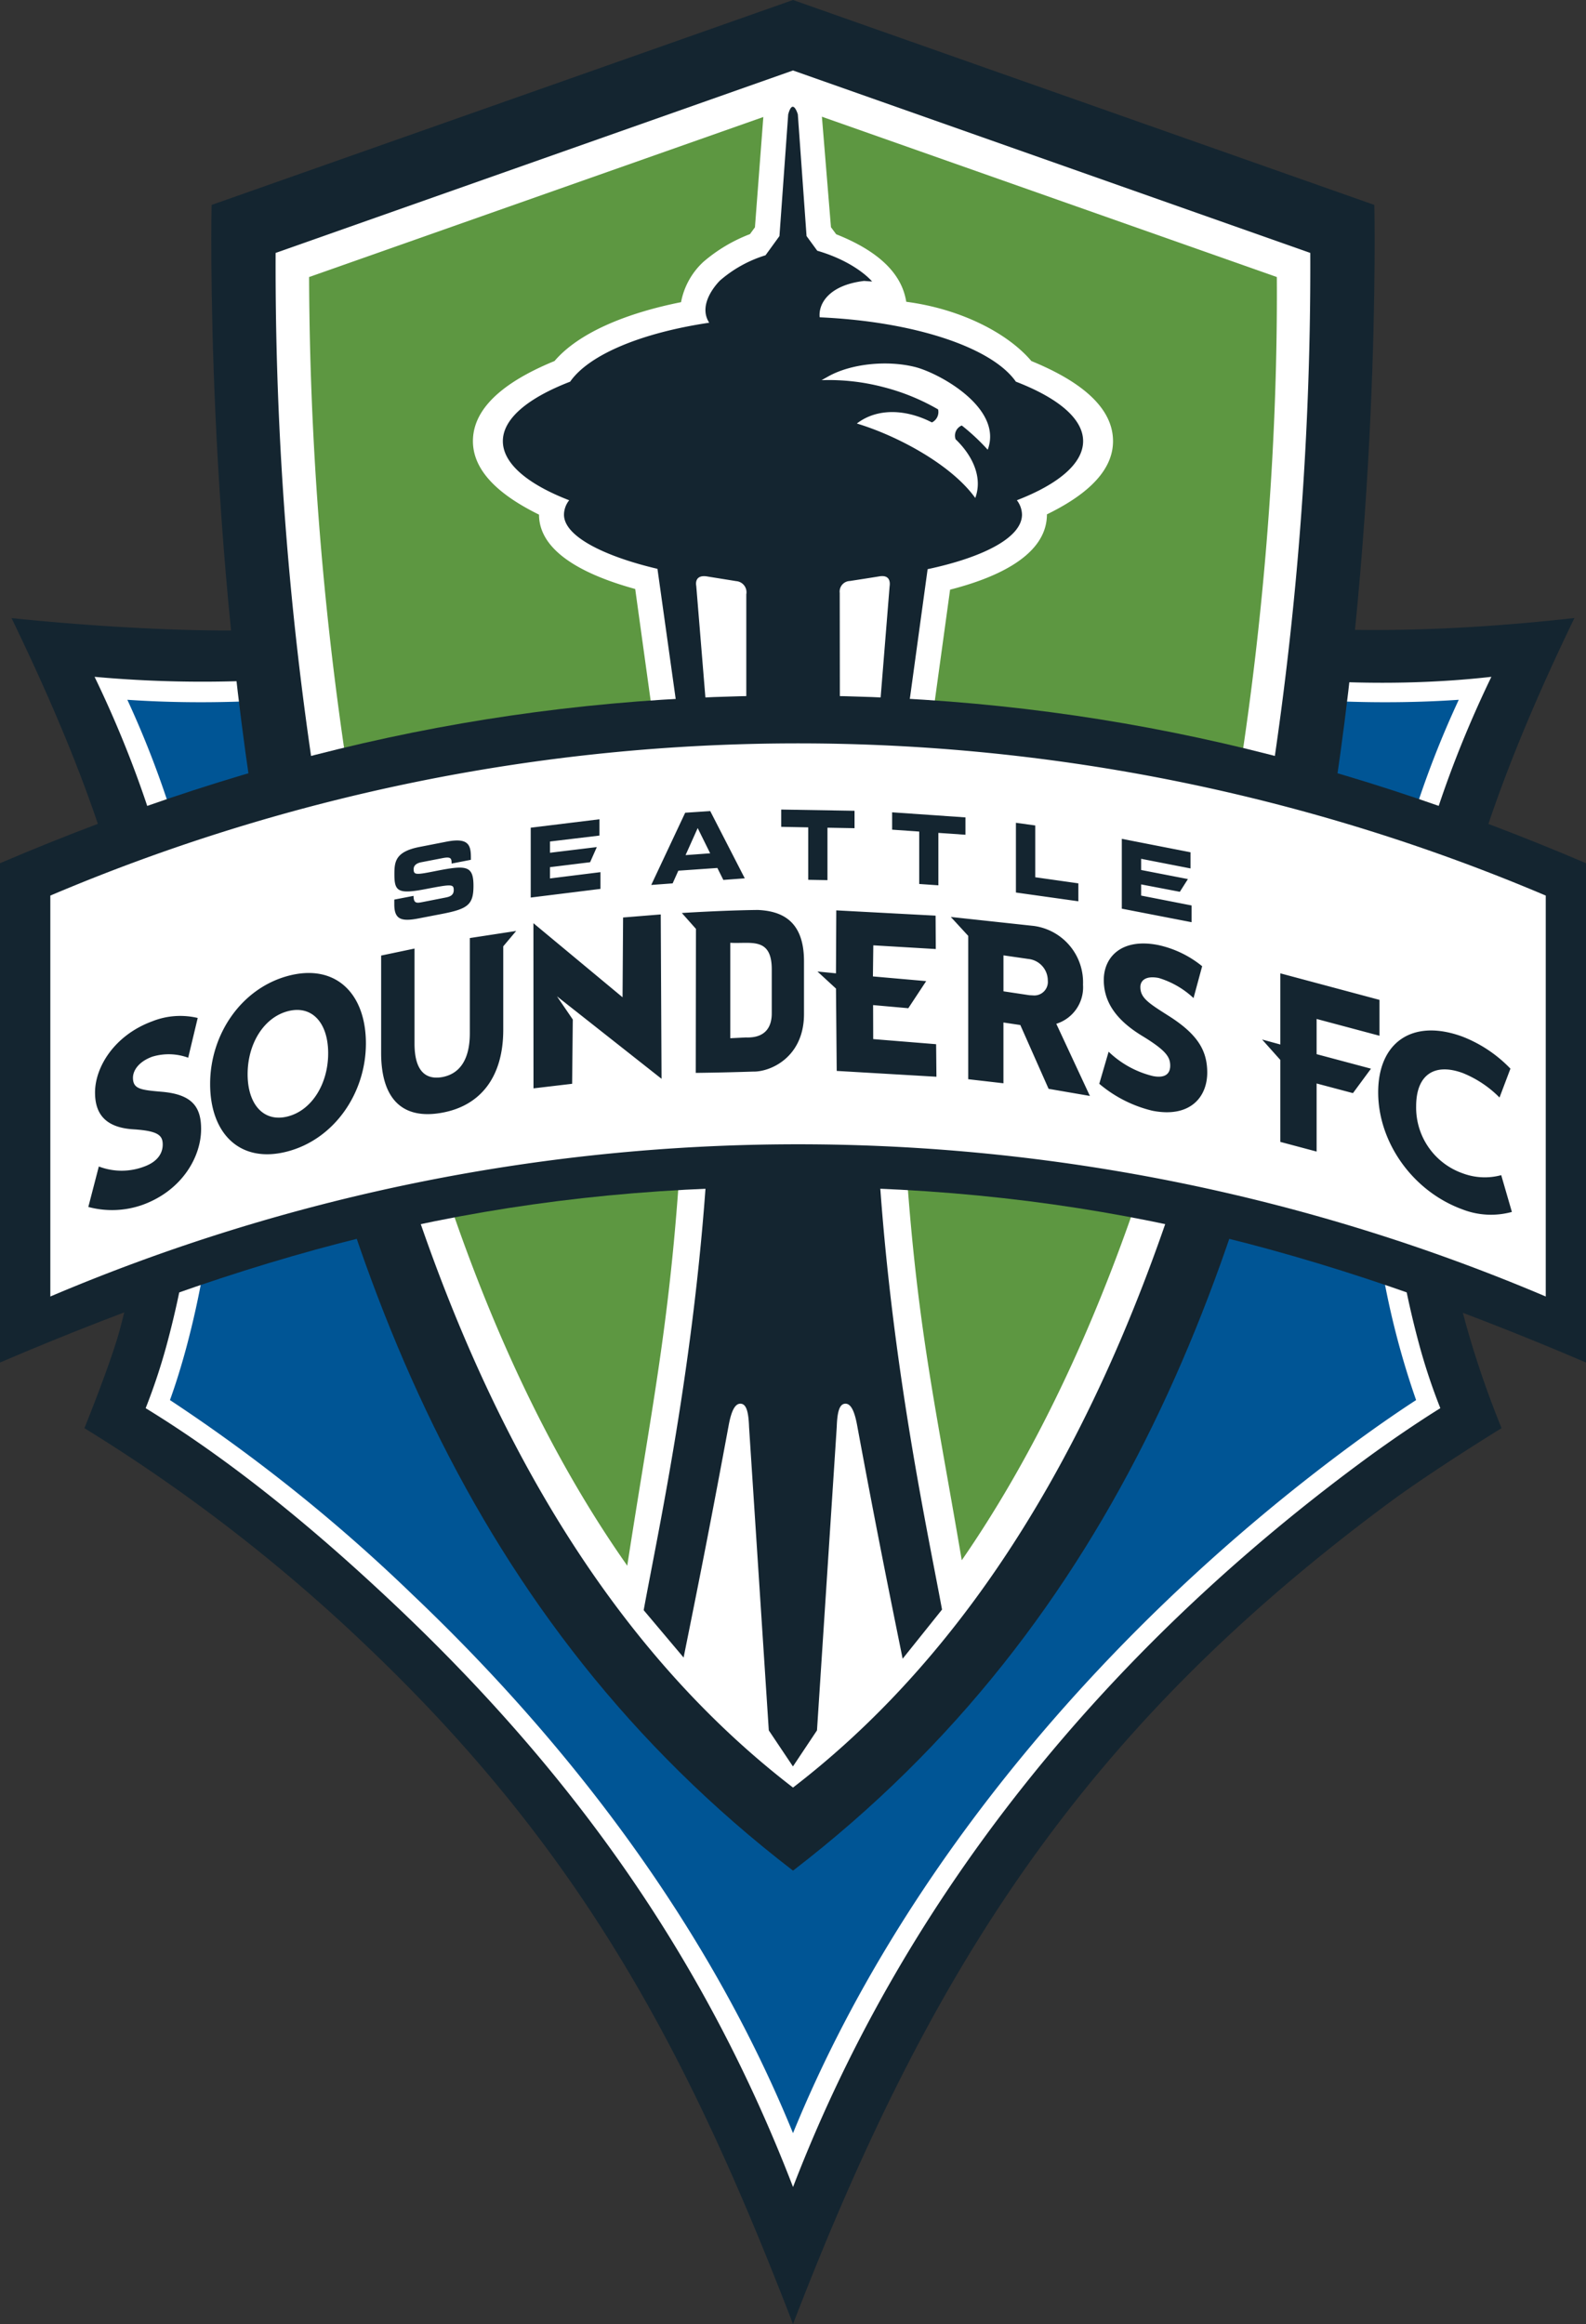 <svg xmlns="http://www.w3.org/2000/svg" width="249.174" height="365" version="1.0"><rect width="100%" height="100%" fill="#333333" stroke="none"/><path d="M57.44 258.357a265.2 265.2 0 0 0-44.177-34.06s4.133-10.205 5.518-15.32c11.103-41.18 1.248-74.213-16.968-111.906 0 0 28.968 3.21 47.696 1.397 26.846-2.614 50.818-10.018 75.08-22.094 42.185 20.987 76.77 25.792 122.764 20.693-21.556 44.594-29.979 81.508-11.45 127.227 0 0-10.861 6.679-17.54 11.621-48.116 35.617-72.226 73.103-93.774 129.085-16.534-42.948-33.231-74.427-67.15-106.643" style="fill:#142530"/><path d="M62.772 252.743c-12.137-11.527-25.564-22.82-39.888-31.583a94 94 0 0 0 3.363-10.167c9.541-35.422 4.63-71.554-11.389-104.697a188 188 0 0 0 35.395-.141 212.3 212.3 0 0 0 74.336-21.136c31.762 15.804 73.923 25.33 109.72 21.277-16.026 33.143-20.939 69.275-11.39 104.697a93 93 0 0 0 3.37 10.167s-5.5 3.355-12.514 8.55c-39.494 29.227-71.344 67.423-89.182 113.768-13.816-35.857-34.27-64.542-61.821-90.735" style="fill:#fff"/><path d="M64.886 250.514c20.728 19.693 44.929 48.302 59.703 84.503 17.354-42.548 50.547-80.546 87.343-107.773 5.083-3.763 8.812-6.233 10.549-7.359a129 129 0 0 1-6.859-32.948 151.3 151.3 0 0 1 13.56-77.034c-34.593 2.358-73.85-6.294-104.59-21.446-30.75 15.148-70.003 23.804-104.585 21.446 14.617 31.59 18.262 68.324 9.224 101.887-1.05 3.87-1.996 6.626-2.53 8.095a264 264 0 0 1 38.185 30.629" style="fill:#005595"/><path d="M41.715 137.94C32.06 85.29 33.246 32.184 33.246 32.184L124.59 0l91.331 32.185s1.195 53.104-8.469 105.754c-11.16 60.92-31.59 116.433-82.862 155.851-51.284-39.414-71.691-94.926-82.874-155.85" style="fill:#142530"/><path d="M51.715 136.226a534.6 534.6 0 0 1-8.412-96.503l81.286-28.655 81.267 28.655a534.4 534.4 0 0 1-8.408 96.503c-9.439 51.455-28.781 110.635-72.86 144.515-44.088-33.88-63.42-93.06-72.873-144.515" style="fill:#fff"/><path d="M56.967 135.268c9.209 50.238 28.338 107.406 67.622 138.737 58.993-47.051 76.465-158.794 76.011-230.496L124.59 16.732 48.562 43.509a525 525 0 0 0 8.405 91.759" style="fill:#5d9741"/><g style="fill:#fff"><path d="m105.605 134.478-5.809-41.975c-5.278-1.462-15.11-4.824-15.11-11.679-5.01-2.462-10.385-6.202-10.385-11.541 0-6.145 6.851-10.13 12.82-12.584 3.832-4.48 11.355-7.541 19.877-9.24a11.53 11.53 0 0 1 3.504-6.328 24.7 24.7 0 0 1 7.324-4.362l.782-1.072 1.382-18.175c.836-5.126 6.171-4.55 7.778-2.721a4.7 4.7 0 0 1 1.298 2.76l1.484 18.12.821 1.111c8.855 3.504 10.572 7.92 11.01 10.606 8.352 1.084 15.832 4.798 19.656 9.305 5.985 2.454 12.828 6.439 12.828 12.584 0 5.339-5.374 9.045-10.385 11.495 0 7.14-9.713 10.412-15.213 11.824l-5.763 41.876h-37.899M97.812 250.735c4.503-30.048 7.69-42.72 9.354-73.534h34.827c1.84 31.792 5.129 43.486 10.094 73.752l-27.498 27.895z"/></g><g style="fill:#142530"><path d="m109.62 134.478-6.328-45.14c-7.976-1.873-14.686-4.987-14.686-8.514a3.7 3.7 0 0 1 .817-2.256c-6.511-2.519-10.42-5.763-10.42-9.285 0-3.542 3.97-6.794 10.572-9.34 2.955-4.24 11.175-7.67 21.847-9.259-1.996-3.095 1.706-6.637 1.706-6.637a19.7 19.7 0 0 1 7.14-3.954l2.191-3.018 1.374-19.114c.733-2.687 1.512 0 1.512 0l1.37 19.114 1.68 2.3c6.167 1.81 8.62 4.837 8.62 4.837l-1.266-.092c-5.657.687-7.195 3.698-6.97 5.713 14.916.664 27.075 4.744 30.823 10.107 6.6 2.545 10.565 5.8 10.565 9.339 0 3.523-3.897 6.767-10.408 9.286a3.83 3.83 0 0 1 .805 2.255c0 3.527-5.835 6.649-14.827 8.572l-6.187 45.082h-3.206l3.42-42.376c.076-.504.156-1.889-1.649-1.572-1.336.221-4.584.721-4.584.721a1.66 1.66 0 0 0-1.603 1.863s.038 22.174.023 41.36H117.25V93.335a1.75 1.75 0 0 0-1.573-2.065l-4.442-.714c-2.29-.442-1.848 1.455-1.848 1.455l3.481 42.46h-3.248M101.128 252.884c2.347-12.881 8.721-41.945 10.275-75.664h26.338c1.55 33.72 7.893 62.664 10.259 75.568l-6.187 7.721c-2.877-14.178-4.545-22.617-7.148-36.647-.409-2.236-.993-3.526-1.962-3.4-.782.11-1.164 1.149-1.244 3.667l-3.103 47.632-3.778 5.663-3.794-5.663-3.1-47.632c-.087-2.518-.461-3.557-1.24-3.667-.965-.126-1.553 1.164-1.965 3.4-2.603 14.03-4.214 22.282-7.08 36.46z"/></g><path d="M138.76 60.787a33.8 33.8 0 0 0-9.683-1.08l1.096-.615c3.621-2.003 9.281-2.545 13.625-1.446 3.885 1.004 13.812 6.484 11.38 12.984a33.6 33.6 0 0 0-4.075-3.805 1.717 1.717 0 0 0-.97 2.164c2.752 2.64 4.263 6.08 3.088 9.22-3.668-5.117-11.809-9.533-18.049-11.522l-.553-.175c3.378-2.576 7.961-2.149 11.793-.168a1.82 1.82 0 0 0 .97-2.046 33.9 33.9 0 0 0-8.622-3.511" style="fill:#fff"/><path d="M0 135.57c40.845-17.435 80.091-26.331 124.589-26.331 44.478 0 83.732 8.896 124.585 26.33v78.416c-42.372-18.083-78.328-27.582-124.585-27.582-46.246 0-82.217 9.495-124.59 27.582z" style="fill:#142530"/><path d="M7.908 140.653v62.966a300.56 300.56 0 0 1 234.942 0v-62.966a300.6 300.6 0 0 0-234.942 0" style="fill:#fff"/><g style="fill:#142530"><path d="M61.947 142.042c0 2.37 1.107 2.733 3.859 2.19l3.66-.705c4.019-.782 4.92-1.431 4.92-4.393 0-3.19-1.088-3.29-5.79-2.366-3.24.645-3.607.683-3.607-.267 0-.588.466-.932 1.145-1.073l3.355-.649c1.385-.278 1.462.046 1.462.847l3.03-.591v-.34c0-1.935-.325-3.19-3.82-2.511l-4.218.824c-3.816.737-3.98 2.306-3.98 4.286 0 2.699.522 3.199 5.068 2.306 3.9-.745 4.255-.764 4.255.194 0 .844-.664 1.05-1.305 1.172l-3.698.725c-.874.168-1.294.168-1.313-.992l-3.023.584zM83.381 140.962l10.958-1.359v-2.629l-7.935.988v-1.771l6.309-.778 1.053-2.378-7.362.893v-1.767l7.77-.931v-2.561l-10.793 1.324zM109.613 130.05l1.961 3.966-3.866.282zm-7.298 8.935 3.363-.248.893-1.992 6.133-.428.939 1.878 3.366-.252-5.43-10.568-3.932.267zM122.734 129.856l4.248.084v8.236l3.019.053v-8.236l4.255.077v-2.733l-11.522-.195zM140.161 130.302l4.255.298v8.232l3.011.207v-8.233l4.252.294v-2.725l-11.518-.798zM159.61 140.172l9.809 1.378v-2.817l-6.775-.958v-8.133l-3.034-.42zM176.246 142.71l10.966 2.126v-2.63l-7.931-1.553v-1.756l6.083 1.161 1.267-1.997-7.35-1.427v-1.756l7.759 1.512v-2.538l-10.794-2.111zM22.495 189.189a14.34 14.34 0 0 1-8.618.366l1.649-6.355a10.02 10.02 0 0 0 7.133.012c2.103-.764 2.905-2.103 2.905-3.45 0-1.42-.665-2.15-4.565-2.397-4.507-.267-6.068-2.492-6.068-5.782 0-3.985 3.026-8.985 8.984-11.183a11.9 11.9 0 0 1 7.148-.527l-1.496 6.244a8.9 8.9 0 0 0-5.648-.16c-2.157.79-3.03 2.19-3.03 3.309 0 1.794 1.282 1.916 4.488 2.198 4.786.397 6.22 2.351 6.22 5.855-.003 4.362-2.973 9.602-9.102 11.87M45.234 158.809c-3.782.984-6.331 5.106-6.331 9.9 0 4.77 2.55 7.614 6.331 6.625 3.786-.984 6.324-5.144 6.324-9.915 0-4.786-2.538-7.595-6.324-6.61m-.099 22.037c-7.4 1.935-12.121-2.779-12.121-10.607 0-7.85 4.954-15.075 12.354-17.003 7.362-1.908 12.118 2.79 12.118 10.633 0 7.832-4.981 15.053-12.35 16.977M69.367 174.77c-6.1 1.083-9.488-2.119-9.488-9.427v-15.27l5.247-1.1v14.942c0 3.763 1.355 5.778 4.363 5.244 2.965-.557 4.324-3.076 4.324-6.862v-14.973l7.282-1.114-2.03 2.412v13.129c-.004 7.45-3.622 11.954-9.698 13.018M103.807 143.615l.127 25.815-16.427-12.953 2.484 3.641-.103 10.095-6.072.717-.011-25.941 14.003 11.636.084-12.53zM117.18 162.934c3.28.122 4.07-1.885 4.07-3.782v-6.908c0-5.183-3.378-3.977-6.516-4.18v14.992zm9.134-11.98v8.301c0 6.763-5.24 9.106-8.003 9.041-5.069.168-9.004.203-9.004.203l.035-22.613-2.218-2.497s6.347-.412 11.958-.477c3.503.168 7.232 1.493 7.232 8.042M146.988 143.805l.031 5.244-9.816-.583-.061 4.885 8.369.736-2.809 4.256-5.53-.492.015 5.343 9.885.801.05 5.111-15.667-.916-.115-12.931-2.912-2.679 2.909.286.049-9.889zM164.743 171.003l-4.442-10.019-2.653-.397v9.545l-5.53-.637v-22.51l-2.737-2.973 13.069 1.412a8.94 8.94 0 0 1 7.701 9.224 6 6 0 0 1-4.198 6.141l5.279 11.332zm-3.179-20.396-3.912-.565v5.648l4.076.611.722.038a2.125 2.125 0 0 0 2.167-2.35 3.405 3.405 0 0 0-3.057-3.382l.08-.397M181.04 174.441a20.2 20.2 0 0 1-8.335-4.228l1.47-5.038a15.24 15.24 0 0 0 6.938 3.82c2.011.397 2.759-.416 2.736-1.683-.023-1.32-.656-2.343-4.45-4.649-4.37-2.668-5.935-5.56-5.984-8.621-.061-3.733 2.793-6.76 8.541-5.622a16.4 16.4 0 0 1 6.912 3.328l-1.355 5.003a13.8 13.8 0 0 0-5.465-3.156c-2.096-.408-2.916.439-2.886 1.48.03 1.661 1.283 2.466 4.39 4.436 4.637 2.927 6.053 5.473 6.114 8.755.08 4.05-2.714 7.347-8.626 6.175M201.15 164.041v-11.175l15.58 4.168v5.633l-9.878-2.637v5.53l8.541 2.279-2.832 3.84-5.71-1.516v10.694l-5.701-1.519v-12.873l-2.863-3.206zm0 2.332-2.645-2.98M229.748 189.933c-7.878-2.885-13.225-10.599-13.225-18.38 0-7.817 5.343-11.638 13.225-8.756a21 21 0 0 1 7.553 5.038l-1.714 4.534a17.1 17.1 0 0 0-5.778-3.847c-4.52-1.653-7.32.343-7.32 5.213a10.94 10.94 0 0 0 7.32 10.542 9.88 9.88 0 0 0 6.045.282l1.676 5.778a12.38 12.38 0 0 1-7.782-.404"/></g></svg>